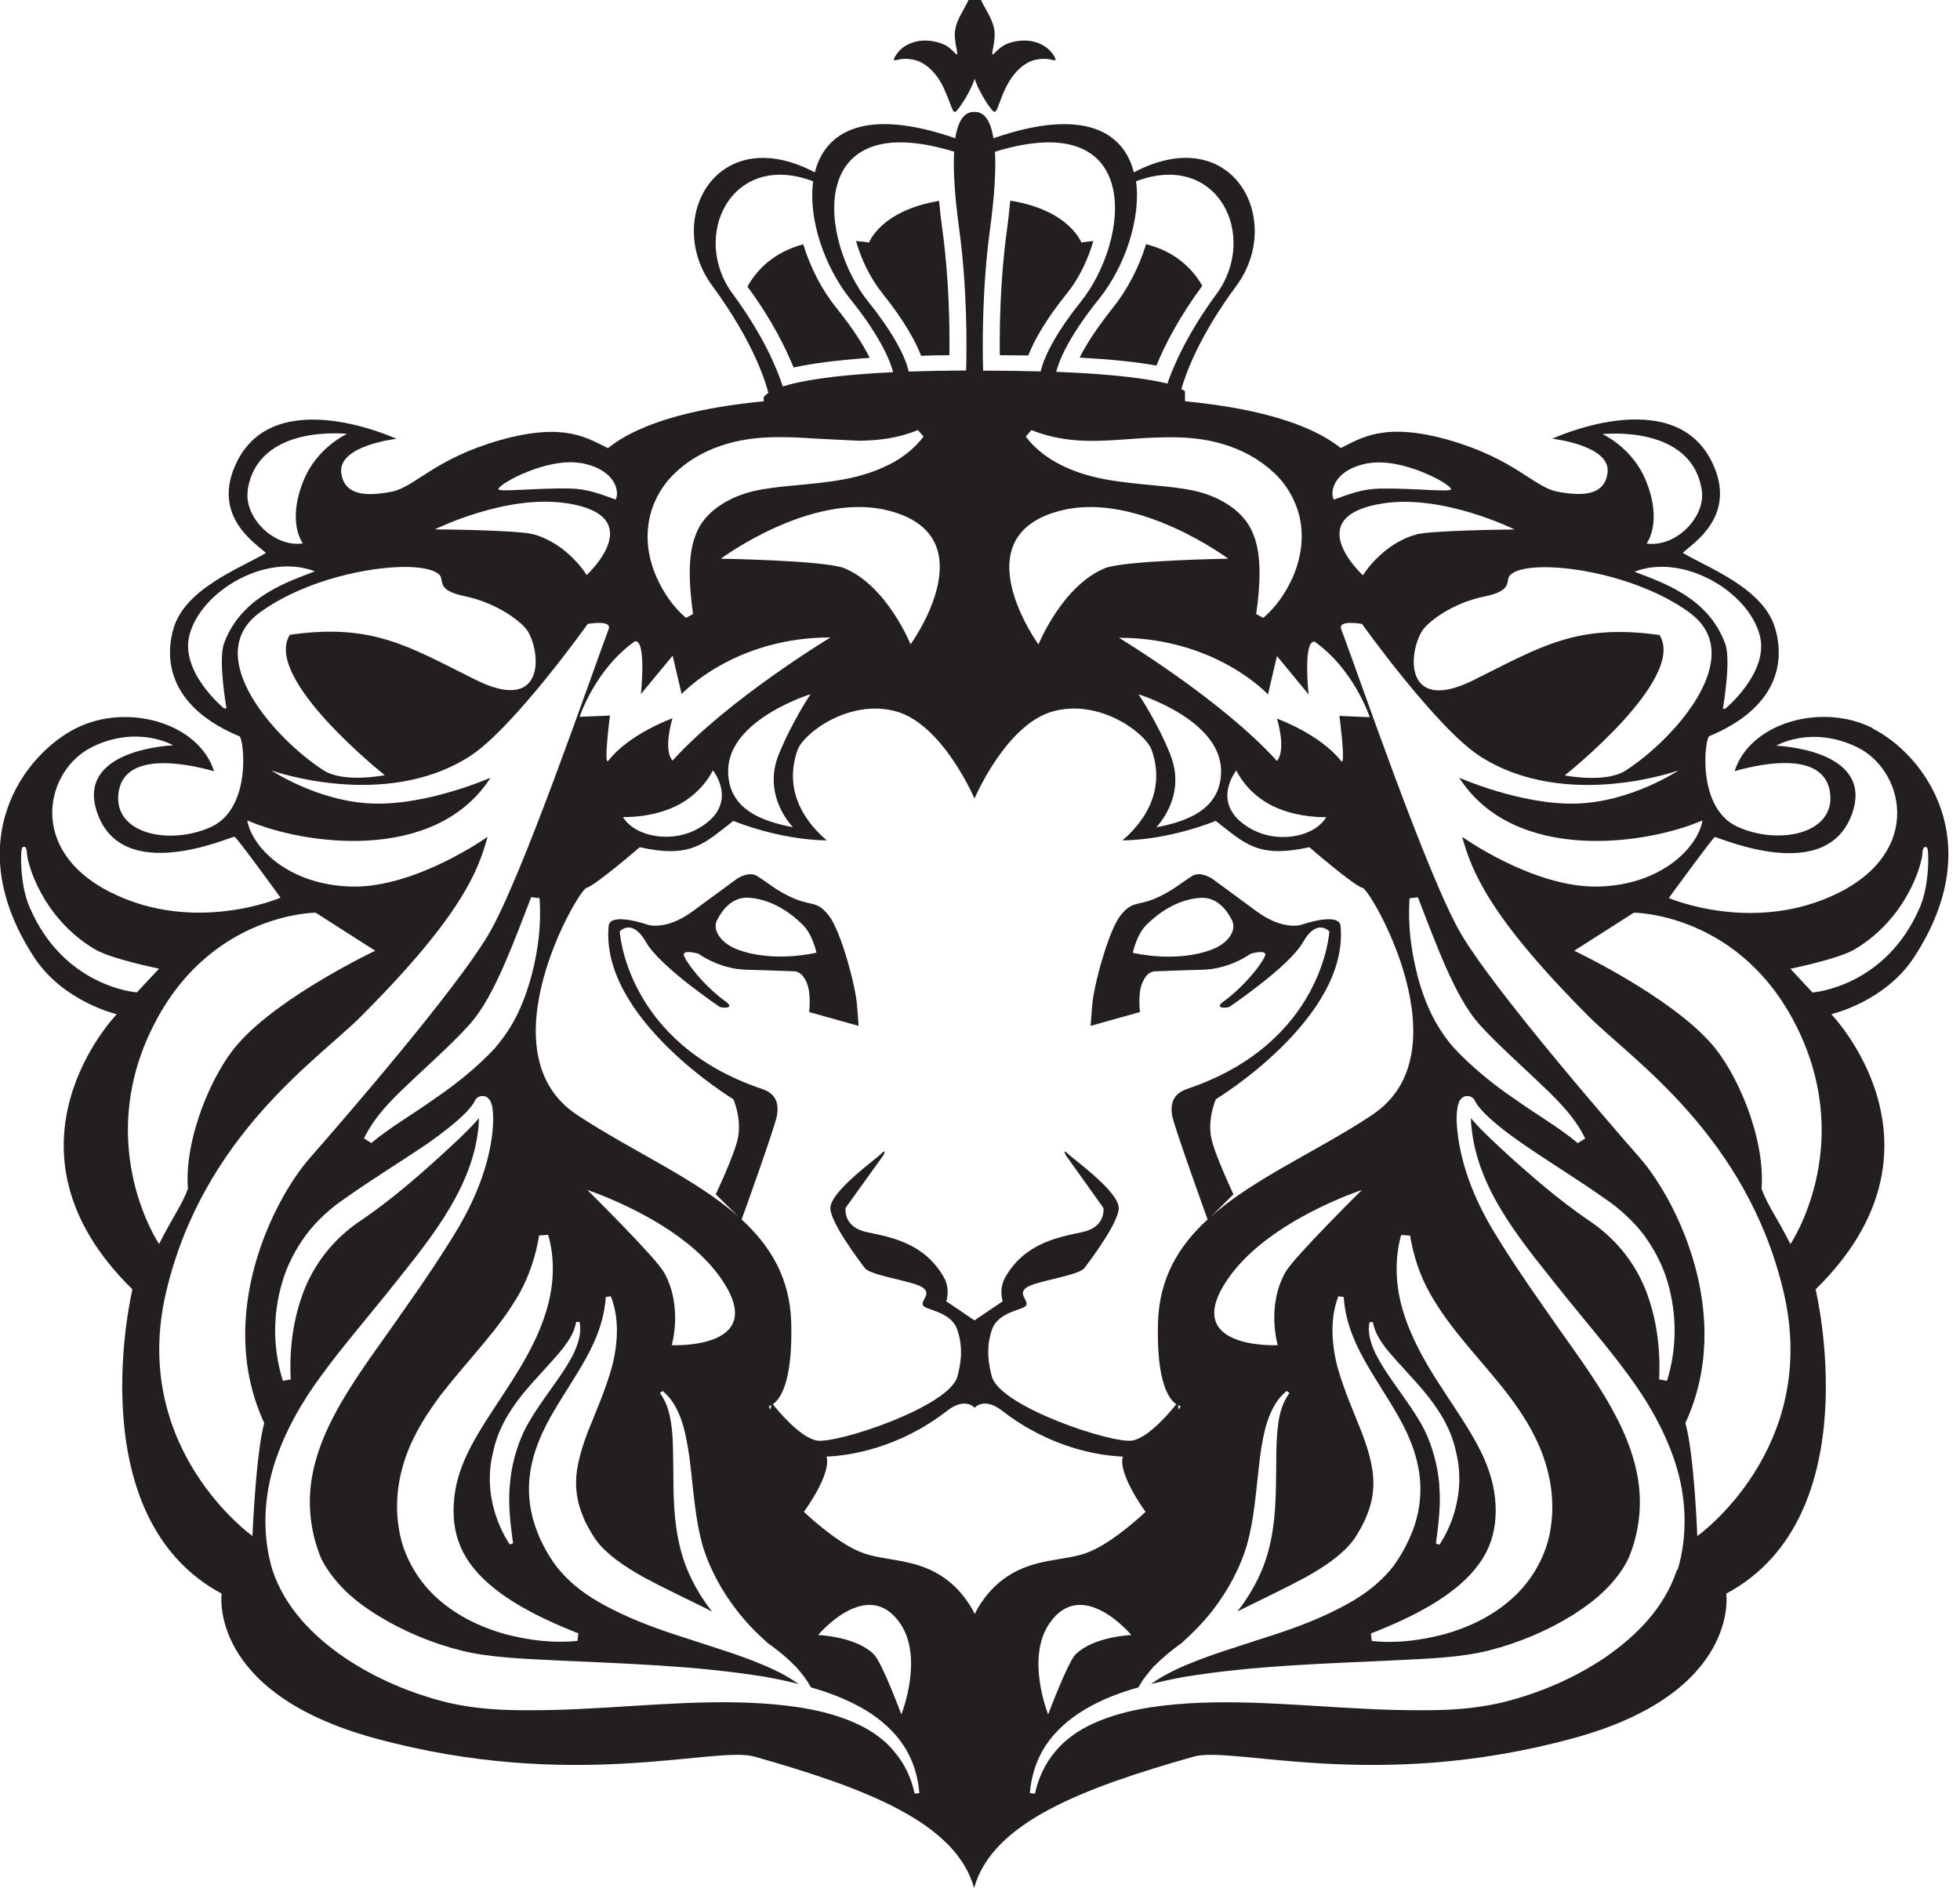 <svg width="163" height="157" viewBox="0 0 163 157" fill="none" xmlns="http://www.w3.org/2000/svg">
<path fill-rule="evenodd" clip-rule="evenodd" d="M155.749 60.554C151.459 58.392 145.517 60.127 144.257 64.125C146.81 63.401 151.752 62.498 152.197 65.95C152.632 69.381 147.853 70.304 144.464 68.737C141.064 67.15 141.781 61.377 142.15 61.218C147.69 58.917 148.493 55.218 147.635 52.272C146.68 48.92 142.042 47.224 139.945 45.974C140.673 45.25 144.627 42.919 142.335 38.347C139.076 31.85 129.094 36.482 129.094 36.482C129.094 36.482 133.993 37.028 133.689 39.319C133.428 41.292 131.473 41.243 129.518 40.886C127.563 40.509 125.998 38.178 120.524 36.601C115.05 35.034 113.138 36.482 111.498 37.256C108.598 34.955 103.634 33.864 98.55 33.368V32.574C98.55 32.574 98.507 32.475 98.246 32.356C98.583 31.166 99.669 28.022 102.83 23.757C106.849 18.282 102.504 10.01 94.293 14.334C93.445 10.952 90.111 8.899 82.616 11.498C82.388 10.04 81.867 9.306 81.073 9.306H80.987C80.194 9.306 79.672 10.03 79.444 11.498C71.96 8.899 68.615 10.942 67.768 14.334C59.556 10.02 55.19 18.282 59.23 23.757C62.706 28.478 63.694 31.84 63.901 32.683C63.542 32.901 63.51 33.05 63.51 33.05V33.288L63.521 33.368C58.426 33.864 53.452 34.955 50.562 37.266C48.922 36.492 47.021 35.054 41.547 36.611C36.062 38.188 34.508 40.519 32.542 40.896C30.587 41.253 28.643 41.292 28.382 39.329C28.078 37.038 32.977 36.492 32.977 36.492C32.977 36.492 22.984 31.86 19.725 38.357C17.433 42.929 21.387 45.26 22.115 45.984C20.029 47.234 15.381 48.93 14.425 52.282C13.578 55.228 14.381 58.927 19.91 61.228C20.279 61.387 20.974 67.16 17.596 68.747C14.197 70.324 9.428 69.391 9.852 65.96C10.275 62.518 15.239 63.41 17.803 64.135C16.543 60.137 10.612 58.402 6.311 60.564C2.01 62.736 -3.443 69.947 2.813 79.568C5.246 83.317 9.711 84.338 9.711 84.338C9.711 84.338 -1.032 95.417 11.014 107.22C11.014 107.22 6.463 126.105 18.433 132.522C18.433 132.522 17.249 140.744 31.152 144.543C47.695 149.066 59.48 145.138 62.76 146.08C72.058 148.719 79.499 151.575 81.008 157C82.529 151.565 89.959 148.719 99.256 146.08C102.537 145.138 114.322 149.066 130.854 144.543C144.757 140.754 143.562 132.522 143.562 132.522C155.554 126.105 150.992 107.22 150.992 107.22C163.048 95.417 152.295 84.338 152.295 84.338C152.295 84.338 156.77 83.317 159.203 79.568C165.46 69.947 160.007 62.726 155.706 60.564L155.749 60.554ZM142.606 69.609C142.943 69.59 152.067 73.765 154.087 67.477C155.738 62.28 147.711 62.012 147.711 62.012C147.711 62.012 150.633 60.276 154.457 62.141C158.269 63.996 159.996 70.651 152.969 74.212C145.93 77.762 138.783 74.678 138.783 74.678C138.783 74.678 142.335 69.798 142.606 69.609ZM146.343 52.818C147.168 55.912 143.475 58.937 143.475 58.937H143.28C143.28 58.937 143.986 54.93 143.475 53.542C142.052 49.594 138.066 48.384 135.926 47.541C139.967 45.974 145.376 49.168 146.343 52.818ZM133.254 36.105C133.254 36.105 140.716 35.232 141.531 40.806C141.846 42.989 139.369 45.547 136.936 45.2C136.936 45.2 138.294 43.474 136.893 40.003C135.763 37.196 133.254 36.095 133.254 36.095V36.105ZM140.488 50.933C145.506 54.553 139.174 61.516 135.198 64.075C133.537 65.156 130.126 64.482 130.126 64.482C130.126 64.482 140.293 56.438 138.012 52.808C131.125 51.836 128.16 53.77 122.566 56.547C116.961 59.344 117.037 54.623 118.21 52.56C118.667 51.736 120.796 50.13 123.489 49.594C125.89 49.108 125.173 48.265 125.575 47.839C126.943 46.361 135.481 47.293 140.499 50.933H140.488ZM117.754 44.456C114.919 45.24 113.344 47.839 113.344 47.839C113.344 47.839 108.022 42.969 114.974 41.868C120.014 41.064 125.955 44.03 125.955 44.03C125.955 44.03 119.036 44.09 117.754 44.447V44.456ZM113.877 38.515C116.657 38.059 120.644 40.241 120.676 40.678C120.698 40.955 117.689 40.588 114.811 40.628C113.225 40.658 112.247 41.084 110.922 41.55C110.553 40.856 110.976 38.991 113.877 38.505V38.515ZM109.304 53.343C112.638 55.684 113.909 59.642 113.909 59.642L111.389 59.532C111.389 59.532 111.954 63.827 111.53 63.282C109.738 61.02 106.197 59.761 106.197 59.761C106.197 59.761 107.001 62.329 106.197 63.282C101.581 58.174 93.054 53.036 93.054 53.036C101.125 53.036 105.448 57.747 105.448 57.747L106.197 54.553L108.826 57.747C108.826 57.747 108.348 53.274 109.315 53.353L109.304 53.343ZM119.699 123.466C119.568 121.929 119.155 120.362 118.493 118.973C117.776 117.555 116.755 116.216 115.767 114.798C115.267 114.084 114.789 113.35 114.387 112.546C114.007 111.763 113.703 110.82 113.898 109.948H114.181C114.311 110.761 114.745 111.435 115.234 112.09C115.756 112.745 116.342 113.369 116.918 114.004C118.08 115.274 119.297 116.603 120.166 118.229C120.372 118.626 120.578 119.063 120.73 119.489C120.817 119.707 120.872 119.925 120.937 120.124C121.002 120.342 121.056 120.58 121.1 120.798C121.317 121.661 121.393 122.574 121.35 123.466C121.241 125.262 120.676 126.977 119.709 128.455L119.416 128.356C119.644 126.66 119.84 125.053 119.688 123.476L119.699 123.466ZM122.696 130.439C123.652 129.288 124.163 128.039 124.326 126.67C124.489 125.311 124.326 123.804 123.859 122.425C122.946 119.588 120.665 116.801 118.754 113.588C117.809 111.961 116.95 110.205 116.494 108.341C116.038 106.456 116.016 104.483 116.527 102.697L117.265 102.747C117.559 104.483 118.091 106.079 118.916 107.547C119.731 109.005 120.763 110.364 121.871 111.703C122.99 113.052 124.217 114.421 125.368 115.909C126.52 117.416 127.628 119.112 128.334 121.086C129.04 123.07 129.3 125.162 128.92 127.315C128.551 129.467 127.334 131.54 125.694 132.978C124.043 134.446 122.077 135.349 120.1 135.904C118.102 136.42 116.103 136.678 114.083 136.459L114.007 135.835C117.504 134.476 120.817 132.77 122.707 130.439H122.696ZM117.863 81.035C117.32 78.933 117.081 76.83 117.222 74.698L117.917 74.618C118.678 76.572 119.394 78.496 120.209 80.351C121.024 82.176 121.925 83.991 123.142 85.31C124.499 86.788 126.053 88.177 127.606 89.645C129.138 91.103 130.843 92.64 131.831 94.673L131.212 95.06C129.605 93.711 127.758 92.67 125.966 91.39C124.152 90.16 122.403 88.742 120.872 87.096C119.242 85.221 118.406 83.128 117.852 81.045L117.863 81.035ZM114.126 92.709C109.543 95.745 104.285 97.976 100.69 101.18L102.58 99.315C102.58 99.315 101.005 96.002 100.734 94.624C100.408 92.997 101.114 91.41 101.114 91.41C101.114 91.41 112.193 84.695 111.487 77.009C111.378 75.799 108.228 76.9 108.228 76.9C108.228 76.9 106.729 77.415 104.524 75.799C102.298 74.172 100.853 73.101 100.853 73.101C100.853 73.101 99.876 72.416 99.169 72.833C98.192 73.428 97.475 74.122 96.041 74.727C94.608 75.342 94.14 74.896 93.163 76.156C92.185 77.435 90.958 81.918 90.828 83.614L90.697 85.31L94.803 84.16C94.803 84.16 94.608 82.642 94.999 81.73C95.389 80.817 95.846 80.768 96.172 80.768C96.498 80.768 97.736 80.698 100.017 80.639C102.298 80.589 104.003 79.31 104.003 79.31C104.003 79.31 105.23 78.953 105.23 79.379C105.23 79.706 103.786 81.809 101.7 83.327C101.114 83.753 101.657 83.882 102.222 83.743C102.222 83.743 107.186 80.401 108.359 78.358C109.521 76.294 110.553 77.455 110.553 77.455C110.553 77.455 110.053 86.749 98.713 90.557C97.453 90.993 97.345 91.906 97.475 92.749C97.605 93.582 100.364 101.239 100.429 101.408C98.029 103.6 96.411 106.278 96.302 109.977C96.161 115.006 97.236 116.375 97.823 116.771C97.388 117.327 95.596 119.499 94.206 119.787C92.587 120.114 83.159 116.98 82.486 114.47C82.225 113.449 81.964 112.169 82.486 110.592C83.018 109.015 85.19 108.956 85.353 108.529C85.516 108.103 84.636 107.617 85.353 107.081C86.081 106.526 89.654 106.099 90.176 105.455C90.697 104.78 93.163 101.487 93.032 100.366C92.87 98.948 89.209 96.35 88.796 95.933C88.362 95.487 88.612 96.032 88.612 96.032L91.762 100.446C91.762 100.446 92.022 102.053 89.969 102.469C87.927 102.896 85.179 103.411 83.583 106.248C83.05 107.21 83.387 108.212 83.387 108.212L81.041 109.799L78.695 108.212C78.695 108.212 79.053 107.21 78.51 106.248C76.913 103.401 74.176 102.896 72.123 102.469C70.07 102.053 70.32 100.446 70.32 100.446L73.492 96.032C73.492 96.032 73.742 95.477 73.296 95.933C72.894 96.35 69.234 98.948 69.06 100.366C68.93 101.487 71.406 104.78 71.928 105.455C72.449 106.109 76.023 106.526 76.751 107.081C77.478 107.617 76.588 108.103 76.751 108.529C76.913 108.956 79.097 109.015 79.618 110.592C80.139 112.169 79.89 113.459 79.618 114.47C78.945 116.99 69.516 120.114 67.898 119.787C66.508 119.499 64.716 117.337 64.27 116.771C64.857 116.375 65.932 115.006 65.802 109.977C65.693 106.278 64.075 103.61 61.674 101.408C61.75 101.229 64.498 93.572 64.618 92.749C64.748 91.896 64.65 90.984 63.38 90.557C52.04 86.749 51.54 77.455 51.54 77.455C51.54 77.455 52.561 76.294 53.734 78.358C54.896 80.401 59.871 83.743 59.871 83.743C60.436 83.882 60.979 83.753 60.403 83.327C58.296 81.809 56.862 79.706 56.862 79.379C56.862 78.953 58.09 79.31 58.09 79.31C58.09 79.31 59.795 80.589 62.076 80.639C64.357 80.698 65.595 80.768 65.921 80.768C66.247 80.768 66.703 80.817 67.094 81.73C67.485 82.642 67.29 84.16 67.29 84.16L71.406 85.31L71.276 83.614C71.146 81.918 69.929 77.435 68.941 76.156C67.974 74.896 67.507 75.342 66.062 74.727C64.618 74.122 63.912 73.428 62.934 72.833C62.228 72.416 61.251 73.101 61.251 73.101C61.251 73.101 59.806 74.172 57.579 75.799C55.363 77.415 53.875 76.9 53.875 76.9C53.875 76.9 50.725 75.799 50.617 77.009C49.9 84.695 60.99 91.41 60.99 91.41C60.99 91.41 61.696 92.997 61.37 94.624C61.098 96.002 59.523 99.315 59.523 99.315L61.413 101.18C57.818 97.976 52.561 95.734 47.988 92.709C40.167 87.552 48.075 74.003 48.77 73.835C49.465 73.676 53.202 70.453 53.202 70.453C57.536 71.415 58.578 70.115 60.99 68.261C60.99 68.261 64.694 69.828 68.756 69.887C66.497 67.953 65.28 65.364 66.323 62.379C66.79 61.01 70.581 58.104 74.48 59.146C78.401 60.197 81.041 66.406 81.041 66.406C81.041 66.406 83.68 60.187 87.602 59.146C91.512 58.094 95.303 61 95.781 62.379C96.823 65.364 95.596 67.953 93.347 69.887C97.41 69.828 101.103 68.261 101.103 68.261C103.514 70.115 104.546 71.405 108.891 70.453C108.891 70.453 112.627 73.686 113.323 73.835C114.018 74.003 121.914 87.552 114.115 92.709H114.126ZM106.251 111.862C106.251 111.862 97.671 112.278 102.406 105.95C105.85 101.368 113.257 98.958 113.257 98.958C113.257 98.958 107.664 104.483 106.925 105.752C105.285 108.599 106.262 111.862 106.262 111.862H106.251ZM100.777 78.963C97.736 80.113 94.206 79.23 94.206 79.23C94.206 79.23 94.531 77.693 95.368 76.88C96.215 76.056 97.725 74.846 99.724 74.668C101.179 74.529 102.026 75.67 102.45 76.513C102.884 77.376 102.124 78.457 100.777 78.963ZM98.192 116.94C98.192 116.94 98.138 117.039 98.029 117.218L97.964 116.861C98.116 116.92 98.203 116.94 98.203 116.94H98.192ZM64.14 116.861L64.085 117.218C63.977 117.039 63.923 116.94 63.923 116.94C63.923 116.94 64.009 116.92 64.14 116.861ZM59.643 76.503C60.067 75.66 60.914 74.519 62.369 74.658C64.368 74.837 65.878 76.046 66.725 76.87C67.583 77.683 67.898 79.22 67.898 79.22C67.898 79.22 64.357 80.103 61.316 78.953C59.969 78.437 59.209 77.356 59.632 76.503H59.643ZM55.179 105.752C54.451 104.483 48.846 98.958 48.846 98.958C48.846 98.958 56.254 101.368 59.697 105.95C64.433 112.268 55.863 111.862 55.863 111.862C55.863 111.862 56.83 108.599 55.19 105.752H55.179ZM43.209 107.537C44.013 106.069 44.545 104.483 44.838 102.737L45.588 102.687C46.109 104.473 46.087 106.446 45.62 108.331C45.164 110.196 44.306 111.951 43.35 113.578C41.438 116.791 39.168 119.578 38.245 122.415C37.778 123.794 37.626 125.301 37.778 126.66C37.952 128.029 38.462 129.279 39.407 130.429C41.297 132.75 44.61 134.456 48.097 135.825L48.021 136.45C46.011 136.658 44.013 136.41 42.025 135.894C40.048 135.339 38.093 134.436 36.431 132.968C34.791 131.53 33.563 129.447 33.205 127.305C32.814 125.162 33.064 123.06 33.77 121.076C34.476 119.102 35.595 117.416 36.735 115.899C37.897 114.411 39.114 113.042 40.233 111.693C41.352 110.354 42.383 108.995 43.209 107.537ZM41.232 87.086C39.69 88.742 37.941 90.15 36.127 91.38C34.346 92.66 32.499 93.701 30.881 95.05L30.272 94.663C31.25 92.63 32.955 91.083 34.487 89.635C36.051 88.167 37.604 86.778 38.951 85.3C40.178 83.971 41.069 82.156 41.884 80.341C42.698 78.486 43.415 76.562 44.176 74.608L44.871 74.688C45.023 76.82 44.773 78.933 44.23 81.026C43.676 83.108 42.85 85.201 41.221 87.076L41.232 87.086ZM42.677 128.336L42.394 128.435C41.428 126.958 40.852 125.242 40.743 123.447C40.711 122.554 40.776 121.641 41.004 120.778C41.036 120.56 41.123 120.322 41.167 120.104C41.232 119.916 41.286 119.697 41.373 119.469C41.525 119.043 41.732 118.606 41.938 118.21C42.796 116.583 44.013 115.254 45.186 113.984C45.751 113.35 46.337 112.725 46.858 112.07C47.347 111.416 47.782 110.741 47.912 109.928H48.194C48.39 110.801 48.086 111.743 47.717 112.526C47.325 113.33 46.826 114.074 46.337 114.778C45.338 116.196 44.328 117.535 43.611 118.953C42.948 120.342 42.525 121.909 42.405 123.447C42.242 125.024 42.438 126.63 42.666 128.326L42.677 128.336ZM51.812 67.943C51.812 67.943 54.125 68.042 56.178 67.05C58.448 65.96 59.285 64.055 59.285 64.055C59.285 64.055 61.511 66.783 58.274 68.776C55.993 70.205 52.811 69.619 51.801 67.933L51.812 67.943ZM65.932 68.786C63.369 68.3 60.523 67.289 60.555 64.065C60.599 59.82 67.409 57.727 67.409 57.727C67.409 57.727 65.899 59.959 64.759 62.746C63.358 66.207 65.943 68.786 65.943 68.786H65.932ZM75.73 53.591C75.73 53.591 73.774 48.721 70.222 47.253C68.615 46.599 59.947 46.46 59.947 46.46C59.947 46.46 67.377 40.935 73.698 42.413C82.366 44.456 75.719 53.591 75.719 53.591H75.73ZM88.405 42.413C94.716 40.935 102.146 46.46 102.146 46.46C102.146 46.46 93.478 46.599 91.881 47.253C88.329 48.721 86.363 53.591 86.363 53.591C86.363 53.591 79.727 44.456 88.405 42.413ZM97.334 62.756C96.204 59.959 94.683 57.737 94.683 57.737C94.683 57.737 101.505 59.83 101.548 64.075C101.581 67.299 98.724 68.31 96.161 68.796C96.161 68.796 98.735 66.217 97.323 62.756H97.334ZM102.819 64.065C102.819 64.065 103.634 65.969 105.915 67.061C107.979 68.042 110.292 67.953 110.292 67.953C109.293 69.639 106.11 70.234 103.818 68.796C100.592 66.793 102.819 64.075 102.819 64.075V64.065ZM105.947 39.309C107.196 40.469 108.011 42.106 108.196 43.673C108.391 45.25 108.065 46.728 107.511 48.007C106.914 49.306 106.154 50.447 105.057 51.38L104.47 51.062C104.818 48.583 104.937 46.153 104.231 44.437C103.894 43.574 103.384 42.949 102.71 42.383C102.037 41.838 101.135 41.352 100.212 41.054C98.29 40.42 95.704 40.42 92.913 40.023C91.512 39.825 90.046 39.497 88.688 38.882C87.341 38.287 86.114 37.395 85.31 36.303L85.777 35.768C88.264 36.75 90.556 36.75 93.087 36.571C94.336 36.482 95.661 36.373 97.095 36.363C98.496 36.353 100.06 36.442 101.635 36.908C103.232 37.375 104.709 38.148 105.947 39.319V39.309ZM94.466 15.078C101.298 12.489 104.72 19.651 101.157 24.461C98.713 27.794 97.584 30.452 97.084 31.9C95.694 31.543 93 31.126 87.841 30.918C88.025 30.144 88.764 28.121 91.414 24.838C93.521 22.209 94.901 18.222 94.477 15.078H94.466ZM82.334 19.055C82.703 16.328 82.833 14.195 82.746 12.618C95.14 8.81 94.032 19.938 89.85 25.135C87.2 28.458 86.657 30.352 86.548 30.888C85.136 30.848 83.528 30.829 81.758 30.819C81.704 28.776 81.66 24.015 82.334 19.065V19.055ZM79.347 12.618C79.26 14.205 79.401 16.338 79.77 19.055C80.444 24.005 80.4 28.765 80.346 30.809C78.575 30.819 76.968 30.848 75.567 30.898C75.469 30.392 74.936 28.488 72.243 25.135C68.072 19.938 66.964 8.81 79.357 12.618H79.347ZM60.946 24.461C57.384 19.66 60.805 12.489 67.626 15.078C67.192 18.222 68.593 22.209 70.689 24.838C73.383 28.18 74.079 30.194 74.274 30.948C69.191 31.196 66.508 31.682 65.096 32.138C64.65 30.729 63.532 27.972 60.946 24.451V24.461ZM71.45 36.651C73.079 36.631 74.665 36.442 76.338 35.768L76.805 36.303C75.99 37.395 74.784 38.297 73.416 38.882C72.058 39.497 70.592 39.825 69.201 40.023C66.41 40.42 63.825 40.42 61.902 41.054C60.979 41.352 60.077 41.838 59.393 42.383C58.72 42.949 58.198 43.574 57.873 44.437C57.166 46.153 57.297 48.583 57.633 51.062L57.047 51.38C55.961 50.447 55.19 49.306 54.603 48.007C54.038 46.718 53.712 45.25 53.919 43.673C54.103 42.106 54.907 40.469 56.167 39.309C57.395 38.138 58.872 37.365 60.479 36.899C62.054 36.442 63.597 36.343 65.02 36.353C66.127 36.353 67.17 36.432 68.18 36.492M52.822 53.324C53.778 53.244 53.3 57.717 53.3 57.717L55.939 54.524L56.688 57.717C56.688 57.717 61.001 53.006 69.071 53.006C69.071 53.006 60.555 58.144 55.928 63.252C55.114 62.3 55.928 59.731 55.928 59.731C55.928 59.731 52.376 60.99 50.595 63.252C50.171 63.797 50.725 59.503 50.725 59.503L48.205 59.612C48.205 59.612 49.476 55.654 52.822 53.314V53.324ZM48.249 38.495C51.138 38.981 51.562 40.846 51.203 41.54C49.867 41.074 48.89 40.648 47.315 40.618C44.436 40.578 41.417 40.945 41.449 40.668C41.504 40.221 45.479 38.039 48.26 38.505L48.249 38.495ZM47.152 41.848C54.103 42.939 48.792 47.819 48.792 47.819C48.792 47.819 47.217 45.22 44.382 44.437C43.111 44.07 36.17 44.02 36.17 44.02C36.17 44.02 42.112 41.054 47.163 41.858L47.152 41.848ZM20.594 40.787C21.409 35.212 28.86 36.085 28.86 36.085C28.86 36.085 26.362 37.186 25.232 39.993C23.831 43.455 25.189 45.19 25.189 45.19C22.745 45.538 20.279 42.979 20.605 40.797L20.594 40.787ZM18.628 58.907C18.628 58.907 14.935 55.882 15.761 52.788C16.727 49.138 22.148 45.944 26.188 47.511C24.038 48.354 20.062 49.574 18.628 53.512C18.129 54.901 18.835 58.907 18.835 58.907H18.628ZM21.637 50.913C26.644 47.273 35.193 46.341 36.561 47.819C36.952 48.245 36.236 49.088 38.636 49.574C41.308 50.12 43.437 51.717 43.926 52.54C45.077 54.613 45.153 59.324 39.548 56.527C33.955 53.75 31 51.806 24.103 52.788C21.833 56.408 31.999 64.462 31.999 64.462C31.999 64.462 28.589 65.146 26.905 64.055C22.93 61.496 16.608 54.533 21.637 50.913ZM7.669 62.111C11.481 60.256 14.403 61.982 14.403 61.982C14.403 61.982 6.376 62.25 8.038 67.447C10.058 73.746 19.171 69.56 19.508 69.58C19.791 69.758 23.331 74.648 23.331 74.648C23.331 74.648 16.195 77.743 9.157 74.182C2.129 70.621 3.845 63.966 7.68 62.111H7.669ZM2.433 75.372C1.629 73.478 1.705 70.681 1.836 70.512C1.966 70.343 2.227 70.304 2.249 71.018C2.27 71.722 3.454 76.314 7.897 78.943C9.298 79.766 13.23 80.549 13.23 80.549L11.383 82.523C11.383 82.523 5.279 82.117 2.433 75.372ZM12.535 85.757C17.195 75.898 26.253 75.898 26.253 75.898L31.206 79.062C31.206 79.062 23.277 82.811 19.78 86.818C17.651 89.228 15.305 94.673 15.63 98.849C15.142 100.198 14.392 101.14 13.23 103.451C13.23 103.451 7.897 95.546 12.524 85.766L12.535 85.757ZM20.985 127.721C20.985 127.721 10.753 120.451 13.816 107.438C16.88 94.435 26.46 88.087 29.979 84.566C38.451 76.096 39.787 72.347 40.548 69.59C40.548 69.59 34.595 73.835 29.262 73.726C23.918 73.597 20.931 70.403 20.562 68.221C25.156 70.224 36.17 71.861 40.797 64.67C40.797 64.67 35.649 66.951 31.098 66.822C26.536 66.713 22.56 64.065 22.56 64.065C22.56 64.065 31.945 67.437 39.049 62.905C42.677 60.584 48.879 51.885 48.879 51.885C48.879 51.885 50.921 51.508 50.617 52.322C49.248 55.922 43.372 73.15 40.569 77.802C37.778 82.454 28.828 92.809 25.754 96.31C22.691 99.821 17.868 109.442 21.974 118.339C21.268 120.927 20.996 127.721 20.996 127.721H20.985ZM76.066 149.155C75.795 147.876 75.23 146.665 74.393 145.684C73.579 144.672 72.482 143.908 71.276 143.353C68.843 142.232 66.062 141.825 63.282 141.647C57.709 141.3 52.061 142.024 46.25 142.192C43.35 142.242 40.352 142.321 37.126 141.557C34.063 140.784 31.217 139.564 28.632 137.828C26.09 136.073 23.733 133.781 22.647 130.538C21.789 127.632 21.93 124.518 22.821 121.731C23.712 118.953 25.178 116.454 26.851 114.212C28.513 111.961 30.294 109.878 32.01 107.756C35.377 103.52 39.092 99.275 39.755 94.078C39.809 93.701 39.82 93.324 39.831 92.967C39.776 93.047 39.722 93.106 39.668 93.176C38.701 94.247 37.669 95.179 36.627 96.131C34.563 98.016 32.423 99.841 30.109 101.428C27.915 102.866 26.308 104.82 25.341 107.17C24.407 109.491 24.038 112.11 24.179 114.708L23.527 114.827C22.691 112.179 22.658 109.343 23.484 106.585C23.886 105.217 24.559 103.907 25.439 102.707C26.329 101.527 27.47 100.466 28.686 99.662C30.946 98.055 33.335 96.607 35.638 95.04C36.757 94.237 37.876 93.404 38.799 92.462C39.005 92.223 39.233 91.975 39.375 91.757L39.494 91.539L39.527 91.46C39.57 91.4 39.635 91.331 39.7 91.281C39.755 91.232 39.939 91.142 40.081 91.142C40.222 91.113 40.472 91.202 40.526 91.261C40.841 91.539 40.787 91.618 40.863 91.757C40.895 91.856 40.928 91.956 40.939 92.055C41.058 92.809 41.015 93.493 40.95 94.197C40.635 96.945 39.581 99.563 38.191 101.973C36.779 104.334 35.247 106.595 33.661 108.837C30.587 113.32 26.992 117.624 26.014 122.465C25.526 124.835 25.776 127.245 26.634 129.417C27.003 130.28 27.709 131.242 28.491 132.056C29.295 132.889 30.272 133.623 31.337 134.287C33.444 135.606 35.888 136.638 38.354 137.253C40.678 137.838 43.491 137.937 46.283 138.076C51.92 138.344 57.786 138.493 63.597 139.435C64.542 139.604 65.476 139.792 66.41 140.04C65.389 139.306 64.259 138.761 63.075 138.294C61.305 137.56 59.404 137.005 57.503 136.37C55.592 135.765 53.647 135.12 51.725 134.218C49.813 133.325 47.814 132.214 46.283 130.27C45.892 129.755 45.62 129.318 45.359 128.832C45.088 128.346 44.849 127.85 44.654 127.315C44.252 126.273 44.013 125.152 43.991 124.002C43.947 121.701 44.795 119.598 45.761 117.872C47.727 114.381 50.128 111.673 50.378 107.855L50.801 107.795C51.529 109.65 51.388 111.782 50.877 113.717C50.334 115.651 49.531 117.446 48.868 119.112C48.238 120.798 47.793 122.385 47.934 123.873C47.988 124.607 48.162 125.321 48.466 126.045C48.596 126.412 48.781 126.769 48.977 127.116C49.172 127.463 49.4 127.84 49.596 128.108C50.421 129.229 51.909 130.251 53.517 131.153C55.157 132.036 56.938 132.869 58.731 133.762C58.894 133.841 59.067 133.93 59.219 134.02C58.741 133.405 58.307 132.78 57.938 132.115C57.362 131.104 56.884 129.983 56.602 128.852C56.004 126.571 56.004 124.299 55.993 122.098C55.972 121.007 55.993 119.906 55.874 118.844C55.754 117.783 55.548 116.752 54.885 115.839L55.103 115.67C56.048 116.434 56.547 117.595 56.851 118.686C57.145 119.806 57.308 120.917 57.438 122.028C57.688 124.23 57.851 126.412 58.405 128.435C58.991 130.409 60.023 132.333 61.359 134.02C62.098 134.972 62.967 135.854 63.901 136.678C63.955 136.707 63.999 136.747 64.053 136.777C64.759 137.293 65.454 137.858 66.073 138.493C66.127 138.542 66.171 138.572 66.214 138.612V138.632C66.692 139.167 67.105 139.703 67.442 140.318C69.017 140.764 70.548 141.359 71.971 142.202C73.231 142.966 74.372 143.968 75.154 145.168C75.958 146.388 76.349 147.757 76.457 149.115L76.034 149.155H76.066ZM68.039 135.964C68.039 135.964 72.156 131.034 74.871 135.011C76.837 137.898 74.958 142.569 74.958 142.569C74.958 142.569 73.362 138.265 72.688 137.59C71.222 136.083 68.039 135.964 68.039 135.964ZM81.063 134.218C81.063 134.218 80.368 132.641 78.847 131.451C76.262 129.437 73.546 129.923 71.461 129.021C69.375 128.148 66.855 125.718 66.855 125.718C66.855 125.718 69.169 122.594 68.734 121.126C70.635 121.056 74.741 120.441 78.782 117.307C80.291 116.137 81.052 117.069 81.052 117.069C81.052 117.069 81.823 116.137 83.333 117.307C87.373 120.441 91.468 121.056 93.38 121.126C92.957 122.603 95.27 125.718 95.27 125.718C95.27 125.718 92.739 128.148 90.654 129.021C88.579 129.913 85.853 129.427 83.278 131.451C81.758 132.641 81.063 134.218 81.063 134.218ZM94.086 135.964C94.086 135.964 90.925 136.083 89.437 137.59C88.785 138.265 87.167 142.569 87.167 142.569C87.167 142.569 85.288 137.898 87.265 135.011C89.98 131.034 94.086 135.964 94.086 135.964ZM139.467 130.538C138.392 133.772 136.024 136.073 133.493 137.828C130.908 139.564 128.073 140.784 124.999 141.557C121.773 142.321 118.786 142.242 115.886 142.192C110.075 142.034 104.427 141.31 98.844 141.647C96.074 141.825 93.282 142.232 90.849 143.353C89.654 143.908 88.557 144.672 87.732 145.684C86.906 146.665 86.342 147.885 86.07 149.155L85.646 149.115C85.755 147.757 86.157 146.388 86.95 145.168C87.743 143.968 88.883 142.966 90.143 142.202C91.555 141.349 93.098 140.754 94.683 140.318C94.999 139.703 95.433 139.167 95.911 138.632L95.889 138.612C95.889 138.612 95.998 138.532 96.052 138.493C96.671 137.858 97.366 137.293 98.062 136.777C98.116 136.747 98.17 136.707 98.214 136.678C99.148 135.845 100.017 134.972 100.766 134.02C102.091 132.333 103.134 130.409 103.71 128.435C104.275 126.412 104.438 124.23 104.687 122.028C104.807 120.917 104.959 119.797 105.252 118.686C105.556 117.595 106.056 116.434 107.001 115.67L107.24 115.839C106.566 116.752 106.349 117.793 106.251 118.844C106.132 119.906 106.143 120.997 106.132 122.098C106.11 124.29 106.11 126.571 105.513 128.852C105.23 129.983 104.753 131.104 104.177 132.115C103.797 132.78 103.373 133.415 102.895 134.02C103.058 133.93 103.221 133.831 103.395 133.762C105.187 132.869 106.968 132.036 108.598 131.153C110.205 130.251 111.693 129.229 112.519 128.108C112.725 127.84 112.953 127.463 113.149 127.116C113.333 126.759 113.518 126.412 113.659 126.045C113.953 125.331 114.137 124.617 114.192 123.873C114.322 122.385 113.887 120.798 113.247 119.112C112.584 117.436 111.791 115.651 111.237 113.717C110.737 111.782 110.585 109.65 111.302 107.795L111.748 107.855C111.997 111.673 114.387 114.391 116.342 117.872C117.32 119.598 118.167 121.701 118.124 124.002C118.102 125.152 117.874 126.283 117.472 127.315C117.255 127.86 117.026 128.356 116.766 128.832C116.494 129.318 116.234 129.755 115.853 130.27C114.311 132.224 112.312 133.325 110.412 134.218C108.478 135.12 106.523 135.775 104.622 136.37C102.721 137.005 100.831 137.56 99.05 138.294C97.877 138.761 96.747 139.306 95.726 140.04C96.671 139.802 97.616 139.604 98.55 139.435C104.361 138.493 110.216 138.344 115.843 138.076C118.645 137.937 121.458 137.848 123.804 137.253C126.259 136.638 128.703 135.606 130.821 134.287C131.864 133.613 132.852 132.889 133.656 132.056C134.449 131.242 135.144 130.28 135.503 129.417C136.372 127.245 136.621 124.835 136.122 122.465C135.144 117.624 131.549 113.32 128.486 108.837C126.911 106.595 125.368 104.334 123.967 101.973C122.577 99.563 121.534 96.945 121.219 94.197C121.132 93.503 121.089 92.819 121.219 92.055C121.23 91.956 121.263 91.847 121.295 91.757C121.371 91.618 121.306 91.539 121.632 91.261C121.675 91.202 121.925 91.123 122.088 91.142C122.208 91.142 122.403 91.232 122.447 91.281C122.523 91.331 122.577 91.4 122.62 91.46L122.653 91.539L122.783 91.757C122.914 91.985 123.142 92.223 123.348 92.462C124.271 93.404 125.379 94.237 126.52 95.04C128.79 96.607 131.18 98.055 133.45 99.662C134.655 100.466 135.818 101.527 136.719 102.707C137.588 103.907 138.272 105.207 138.674 106.585C139.489 109.343 139.456 112.179 138.631 114.827L137.979 114.708C138.109 112.11 137.751 109.491 136.817 107.17C135.85 104.82 134.243 102.876 132.038 101.428C129.735 99.841 127.595 98.016 125.51 96.131C124.478 95.179 123.435 94.247 122.49 93.176C122.436 93.116 122.381 93.047 122.327 92.967C122.327 93.334 122.36 93.711 122.414 94.078C123.055 99.275 126.781 103.52 130.148 107.756C131.864 109.888 133.656 111.961 135.318 114.212C136.991 116.454 138.457 118.953 139.348 121.731C140.238 124.528 140.38 127.642 139.522 130.538H139.467ZM141.151 127.721C141.151 127.721 140.901 120.927 140.162 118.339C144.279 109.432 139.446 99.821 136.393 96.31C133.33 92.809 124.391 82.454 121.588 77.802C118.786 73.15 112.91 55.922 111.541 52.322C111.226 51.508 113.268 51.885 113.268 51.885C113.268 51.885 119.481 60.584 123.109 62.905C130.213 67.447 139.598 64.065 139.598 64.065C139.598 64.065 135.622 66.713 131.06 66.822C126.498 66.951 121.35 64.67 121.35 64.67C125.977 71.861 136.991 70.224 141.585 68.221C141.227 70.403 138.229 73.607 132.885 73.726C127.541 73.835 121.599 69.59 121.599 69.59C122.371 72.337 123.707 76.096 132.168 84.566C135.687 88.087 145.267 94.435 148.331 107.438C151.394 120.461 141.173 127.721 141.173 127.721H141.151ZM148.895 103.451C147.722 101.14 146.973 100.198 146.495 98.849C146.821 94.663 144.475 89.228 142.346 86.818C138.848 82.811 130.919 79.062 130.919 79.062L135.872 75.898C135.872 75.898 144.931 75.898 149.601 85.757C154.239 95.546 148.906 103.441 148.906 103.441L148.895 103.451ZM150.731 82.533L148.895 80.559C148.895 80.559 152.838 79.766 154.229 78.953C158.671 76.314 159.844 71.732 159.866 71.028C159.898 70.314 160.159 70.363 160.279 70.522C160.409 70.691 160.485 73.488 159.692 75.382C156.835 82.126 150.72 82.533 150.72 82.533H150.731Z" fill="#231F20"/>
<path fill-rule="evenodd" clip-rule="evenodd" d="M96.171 30.402C96.856 28.725 98.007 26.454 99.984 23.766C99.256 22.477 97.855 20.949 95.313 20.305C94.727 22.219 93.771 24.074 92.522 25.631C91.099 27.426 90.263 28.775 89.785 29.737C92.435 29.886 94.564 30.104 96.171 30.402Z" fill="#231F20"/>
<path fill-rule="evenodd" clip-rule="evenodd" d="M85.516 29.559C85.939 28.468 86.83 26.752 88.742 24.381C89.698 23.201 90.469 21.634 90.925 20.047C90.61 20.087 90.273 20.106 89.926 20.166C89.926 20.166 88.948 17.478 84.017 16.685C83.941 17.468 83.854 18.331 83.724 19.234C83.181 23.28 83.115 27.228 83.148 29.539C83.963 29.539 84.777 29.559 85.527 29.559H85.516Z" fill="#231F20"/>
<path fill-rule="evenodd" clip-rule="evenodd" d="M76.598 29.588C77.348 29.558 78.141 29.538 78.955 29.538C78.988 27.237 78.934 23.28 78.391 19.233C78.26 18.331 78.162 17.478 78.097 16.704C73.231 17.517 72.275 20.166 72.275 20.166C71.895 20.106 71.537 20.066 71.189 20.047C71.634 21.634 72.427 23.191 73.372 24.381C75.284 26.761 76.186 28.497 76.609 29.598L76.598 29.588Z" fill="#231F20"/>
<path fill-rule="evenodd" clip-rule="evenodd" d="M72.33 29.767C71.862 28.814 71.026 27.436 69.571 25.621C68.332 24.083 67.376 22.219 66.801 20.314C64.259 20.999 62.88 22.526 62.163 23.835C64.205 26.613 65.356 28.973 65.997 30.56C67.615 30.203 69.734 29.945 72.34 29.757L72.33 29.767Z" fill="#231F20"/>
<path fill-rule="evenodd" clip-rule="evenodd" d="M74.893 4.921C75.132 4.892 75.403 4.872 75.719 4.921C76.023 4.961 76.359 5.04 76.718 5.249C77.076 5.447 77.445 5.774 77.793 6.191C78.13 6.617 78.434 7.133 78.651 7.708C78.912 8.264 79.086 8.869 79.227 9.137C79.368 9.404 79.477 9.315 79.618 9.147C79.759 8.978 79.944 8.72 80.118 8.442C80.291 8.175 80.454 7.907 80.606 7.599C80.748 7.312 80.9 7.004 80.997 6.726C81.03 6.667 81.041 6.588 81.063 6.538C81.084 6.597 81.095 6.667 81.117 6.726C81.215 7.004 81.345 7.312 81.508 7.599C81.66 7.897 81.823 8.165 81.986 8.442C82.171 8.72 82.355 8.978 82.496 9.147C82.648 9.305 82.746 9.394 82.887 9.137C83.029 8.869 83.213 8.264 83.452 7.708C83.702 7.133 83.984 6.617 84.332 6.191C84.669 5.774 85.049 5.447 85.407 5.249C85.755 5.04 86.092 4.961 86.407 4.921C86.722 4.872 86.982 4.892 87.221 4.921C87.471 4.961 87.667 5.04 87.743 5.001C87.829 4.991 87.775 4.862 87.667 4.663C87.547 4.465 87.362 4.207 87.058 3.979C86.776 3.751 86.385 3.562 85.983 3.463C85.581 3.364 85.179 3.354 84.756 3.394C84.332 3.443 83.897 3.553 83.539 3.741C83.202 3.929 82.909 4.207 82.735 4.386C82.572 4.544 82.496 4.614 82.518 4.386C82.551 4.177 82.659 3.681 82.703 3.245C82.746 2.799 82.714 2.412 82.583 2.035C82.464 1.648 82.257 1.261 82.051 0.884C81.845 0.498 81.627 0.121 81.486 -0.177C81.334 -0.474 81.247 -0.663 81.171 -0.821C81.063 -1.06 81.052 -1.06 80.943 -0.821C80.867 -0.673 80.78 -0.474 80.639 -0.177C80.498 0.121 80.281 0.508 80.085 0.884C79.868 1.271 79.661 1.658 79.542 2.035C79.422 2.412 79.368 2.799 79.422 3.245C79.455 3.681 79.585 4.177 79.607 4.386C79.64 4.604 79.564 4.544 79.39 4.386C79.216 4.207 78.955 3.929 78.586 3.741C78.228 3.553 77.793 3.453 77.37 3.394C76.946 3.354 76.544 3.364 76.142 3.463C75.74 3.562 75.349 3.751 75.056 3.979C74.773 4.207 74.578 4.465 74.469 4.663C74.339 4.852 74.306 4.981 74.372 5.001C74.459 5.04 74.654 4.961 74.893 4.921Z" fill="#231F20"/>
</svg>
